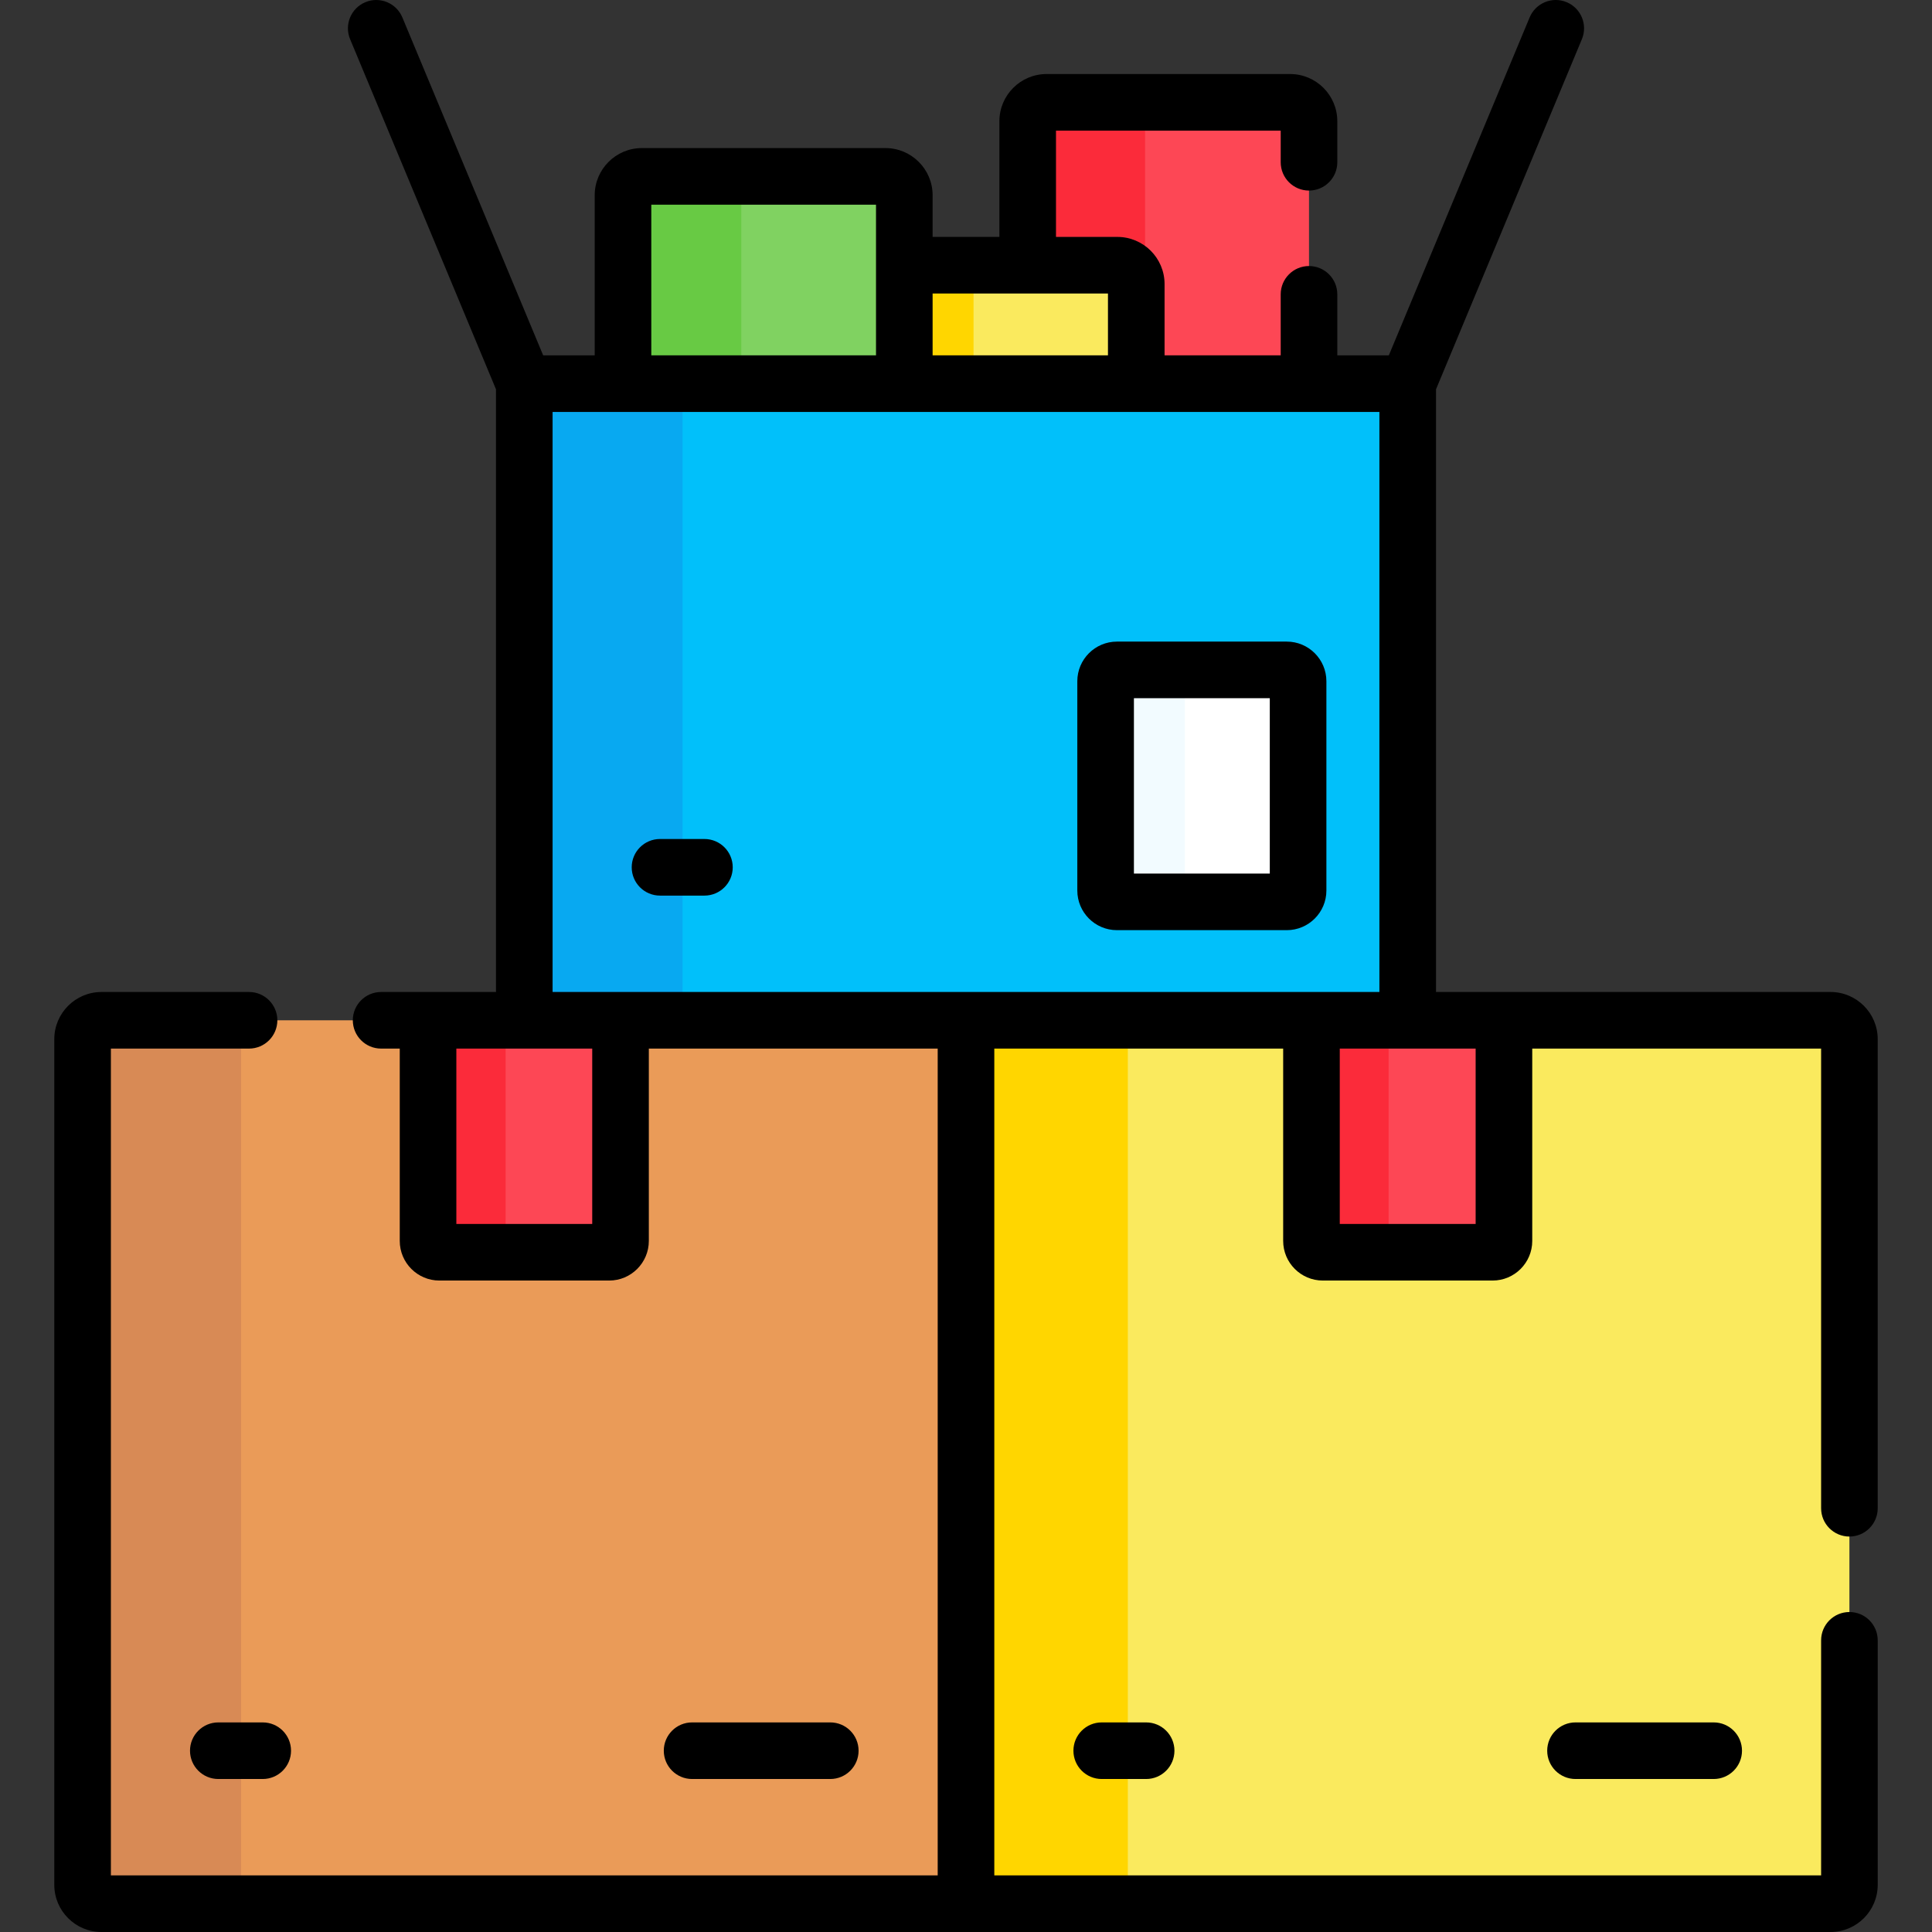 <svg id="Capa_1" enable-background="new 0 0 512 512" height="512" viewBox="0 0 512 512" width="512" xmlns="http://www.w3.org/2000/svg"><rect x="0" y="0" width="512" height="512" fill="#333333" stroke="none"/><g><g><g><g><path d="m256 504.5h-229.113c-2.761 0-5-2.239-5-5v-224.113c0-2.761 2.239-5 5-5h229.113z" fill="#ea9b58"/></g><g><path d="m63.887 499.5v-224.113c0-2.761 2.239-5 5-5h-42c-2.761 0-5 2.239-5 5v224.113c0 2.761 2.239 5 5 5h42c-2.762 0-5-2.238-5-5z" fill="#d88a55"/></g><g><path d="m161.447 331.858h-45.007c-1.657 0-3-1.343-3-3v-58.471h51.008v58.471c-.001 1.657-1.344 3-3.001 3z" fill="#fd4755"/></g><g><path d="m134 328.858v-58.471h-20.561v58.471c0 1.657 1.343 3 3 3h20.561c-1.657 0-3-1.343-3-3z" fill="#fb2b3a"/></g></g><g><g><path d="m485.113 504.5h-229.113v-234.113h229.113c2.761 0 5 2.239 5 5v224.113c0 2.761-2.238 5-5 5z" fill="#faea5e"/></g><g><path d="m256 270.387h42.887v234.113h-42.887z" fill="#ffd600"/></g><g><path d="m395.561 331.858h-45.008c-1.657 0-3-1.343-3-3v-58.471h51.008v58.471c0 1.657-1.344 3-3 3z" fill="#fd4755"/></g><g><path d="m368 328.858v-58.471h-20.447v58.471c0 1.657 1.343 3 3 3h20.447c-1.657 0-3-1.343-3-3z" fill="#fb2b3a"/></g></g></g><g><g><path d="m301.122 75.281v26.389h45.776v-69.55c0-2.761-2.239-5-5-5h-64.55c-2.761 0-5 2.239-5 5v38.161h23.774c2.762 0 5 2.239 5 5z" fill="#fd4755"/><g><path d="m296.123 62.781c2.738 0 5.266.896 7.327 2.395v-33.056c0-2.761 2.239-5 5-5h-31.101c-2.761 0-5 2.239-5 5v30.66h23.774z" fill="#fb2b3a"/></g><path d="m296.122 70.281h-56.471v31.389h61.471v-26.389c0-2.761-2.238-5-5-5z" fill="#faea5e"/><path d="m239.651 70.281v31.389h18.349v-26.389c0-2.761 2.239-5 5-5z" fill="#ffd600"/><path d="m239.651 101.67v-49.931c0-2.761-2.239-5-5-5h-64.55c-2.761 0-5 2.239-5 5v49.932h74.55z" fill="#80d261"/><path d="m196.45 101.67v-49.931c0-2.761 2.239-5 5-5h-31.349c-2.761 0-5 2.239-5 5v49.932h31.349z" fill="#68ca44"/></g><g><g><path d="m138.943 101.67h234.113v168.718h-234.113z" fill="#01c0fa"/></g><path d="m138.943 101.67h41.943v168.716h-41.943z" fill="#08a9f1"/><g><path d="m341.008 239.002h-45.008c-1.657 0-3-1.343-3-3v-55.471c0-1.657 1.343-3 3-3h45.008c1.657 0 3 1.343 3 3v55.471c0 1.657-1.343 3-3 3z" fill="#fff"/></g><g><path d="m314 236.002v-55.471c0-1.657 1.343-3 3-3h-21c-1.657 0-3 1.343-3 3v55.471c0 1.657 1.343 3 3 3h21c-1.657 0-3-1.343-3-3z" fill="#f2fbff"/></g></g></g><g><path d="m220.033 471.455c4.142 0 7.5-3.358 7.5-7.5s-3.358-7.5-7.5-7.5h-36.621c-4.142 0-7.5 3.358-7.5 7.5s3.358 7.5 7.5 7.5z"/><path d="m57.854 456.455c-4.142 0-7.5 3.358-7.5 7.5s3.358 7.5 7.5 7.5h11.771c4.142 0 7.5-3.358 7.5-7.5s-3.358-7.5-7.5-7.5z"/><path d="m417.525 456.455c-4.142 0-7.5 3.358-7.5 7.5s3.358 7.5 7.5 7.5h36.621c4.142 0 7.5-3.358 7.5-7.5s-3.358-7.5-7.5-7.5z"/><path d="m291.967 456.455c-4.142 0-7.5 3.358-7.5 7.5s3.358 7.5 7.5 7.5h11.771c4.142 0 7.5-3.358 7.5-7.5s-3.358-7.5-7.5-7.5z"/><path d="m341.008 170.031h-45.008c-5.79 0-10.5 4.71-10.5 10.5v55.471c0 5.79 4.71 10.5 10.5 10.5h45.008c5.79 0 10.5-4.71 10.5-10.5v-55.471c0-5.79-4.711-10.5-10.5-10.5zm-4.5 61.471h-36.008v-46.471h36.008z"/><path d="m186.682 222.344h-11.771c-4.142 0-7.5 3.358-7.5 7.5s3.358 7.5 7.5 7.5h11.771c4.142 0 7.5-3.358 7.5-7.5s-3.358-7.5-7.5-7.5z"/><path d="m490.113 407.202c4.142 0 7.5-3.358 7.5-7.5v-124.315c0-6.893-5.607-12.5-12.5-12.5h-104.556v-159.717l38.66-92.783c1.593-3.824-.215-8.215-4.038-9.808-3.824-1.593-8.215.214-9.808 4.038l-37.314 89.553h-13.658v-16.168c0-4.142-3.358-7.5-7.5-7.5s-7.5 3.358-7.5 7.5v16.168h-30.776v-18.89c0-6.893-5.607-12.5-12.5-12.5h-16.274v-28.16h59.55v8.382c0 4.142 3.358 7.5 7.5 7.5s7.5-3.358 7.5-7.5v-10.882c0-6.893-5.607-12.5-12.5-12.5h-64.55c-6.893 0-12.5 5.607-12.5 12.5v30.661h-17.697v-11.042c0-6.893-5.607-12.5-12.5-12.5h-64.55c-6.893 0-12.5 5.607-12.5 12.5v42.431h-13.658l-37.315-89.553c-1.593-3.823-5.985-5.632-9.808-4.038-3.823 1.593-5.631 5.984-4.038 9.808l38.66 92.783v159.717h-30.443c-4.142 0-7.5 3.358-7.5 7.5s3.358 7.5 7.5 7.5h4.939v50.971c0 5.79 4.71 10.5 10.5 10.5h45.008c5.79 0 10.5-4.71 10.5-10.5v-50.971h76.553v219.113h-219.113v-219.113h36.613c4.142 0 7.5-3.358 7.5-7.5s-3.358-7.5-7.5-7.5h-39.113c-6.893 0-12.5 5.607-12.5 12.5v224.113c0 6.893 5.607 12.5 12.5 12.5h458.227c6.893 0 12.5-5.607 12.5-12.5v-64.798c0-4.142-3.358-7.5-7.5-7.5s-7.5 3.358-7.5 7.5v62.298h-219.114v-219.113h76.553v50.971c0 5.79 4.71 10.5 10.5 10.5h45.008c5.79 0 10.5-4.71 10.5-10.5v-50.971h76.553v121.815c-.001 4.142 3.357 7.5 7.499 7.5zm-242.962-329.421h46.471v16.39h-46.471zm-74.55-23.542h59.55v39.931h-59.55zm-15.654 270.119h-36.008v-46.471h36.008zm-10.504-61.471v-153.717h219.113v153.716h-219.113zm244.618 61.471h-36.008v-46.471h36.008z"/></g></g></svg>